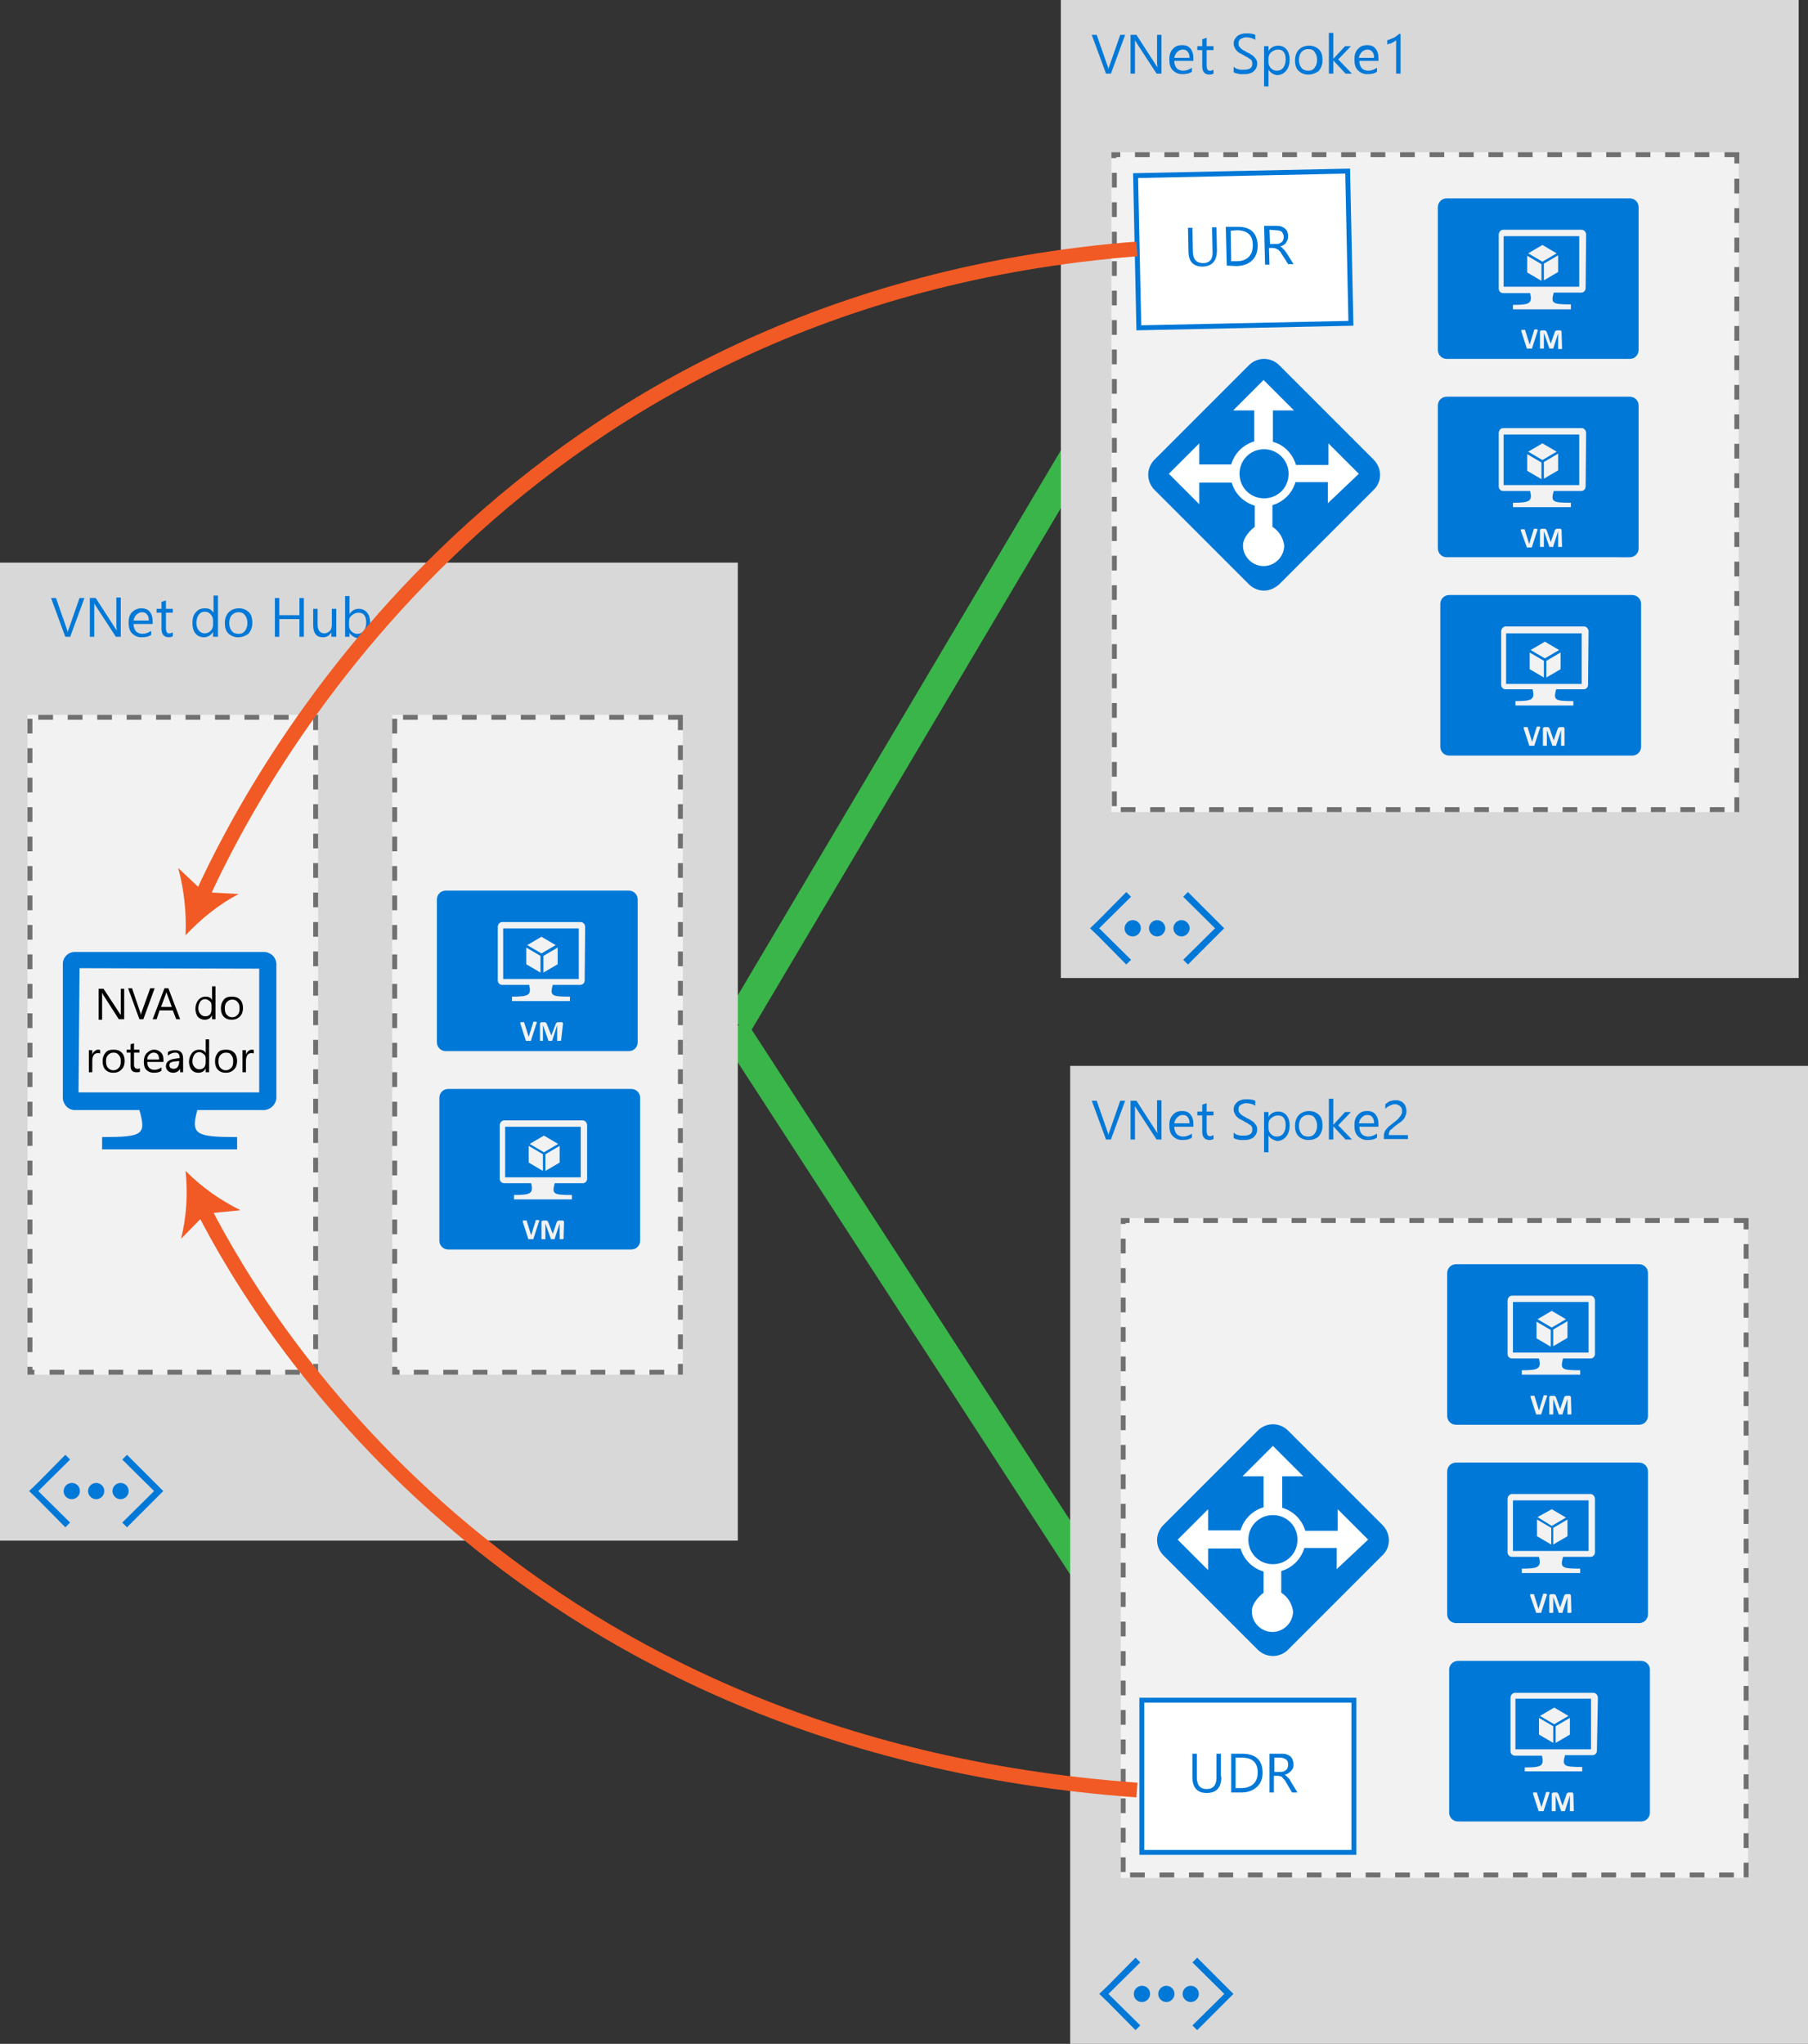 <?xml version="1.0" encoding="utf-8"?>
<!-- Generator: Adobe Illustrator 22.1.0, SVG Export Plug-In . SVG Version: 6.00 Build 0)  -->
<svg version="1.1" id="Layer_1" xmlns="http://www.w3.org/2000/svg" xmlns:xlink="http://www.w3.org/1999/xlink" x="0px" y="0px"
	 viewBox="0 0 368.3 416.3" style="enable-background:new 0 0 368.3 416.3;" xml:space="preserve">
<rect x="0" y="0" width="368.3" height="416.3" fill="#333333" stroke="none"/>
<style type="text/css">
	.st0{fill:#0078D7;}
	.st1{fill:none;stroke:#39B54A;stroke-width:6;stroke-miterlimit:10;}
	.st2{fill:#D8D8D8;}
	.st3{fill:#F2F2F2;}
	.st4{fill:#707070;}
	.st5{fill:#FFFFFF;}
	.st6{enable-background:new    ;}
	.st7{fill:#FFFFFF;stroke:#0078D7;stroke-miterlimit:10;}
	.st8{fill:none;stroke:#F15A24;stroke-width:3;stroke-miterlimit:10;}
	.st9{fill:#F15A24;}
	.st10{fill:none;}
</style>
<symbol  id="Virtual_network" viewBox="-19.8 -10.7 39.6 21.4">
	<polygon class="st0" points="19.8,0 17.4,-2.4 9.1,-10.7 7.7,-9.3 17.1,0 7.7,9.3 9.1,10.7 17.4,2.4 	"/>
	<polygon class="st0" points="-19.8,0 -17.3,-2.4 -9.1,-10.7 -7.7,-9.3 -17.1,0 -7.7,9.3 -9.1,10.7 -17.3,2.4 	"/>
	<path class="st0" d="M-4.8,0c0,1.3-1.1,2.4-2.4,2.4s-2.4-1-2.4-2.3c0,0,0,0,0-0.1c0-1.3,1.1-2.4,2.4-2.4C-5.9-2.4-4.8-1.4-4.8,0
		L-4.8,0z"/>
	<path class="st0" d="M0-2.4c1.3,0,2.4,1.1,2.4,2.4S1.3,2.4,0,2.4S-2.4,1.3-2.4,0S-1.3-2.4,0-2.4z"/>
	<path class="st0" d="M7.2-2.4c1.3,0,2.4,1.1,2.4,2.4S8.5,2.4,7.2,2.4l0,0C5.9,2.4,4.8,1.3,4.8,0S5.9-2.4,7.2-2.4z"/>
</symbol>
<line class="st1" x1="150.3" y1="208.6" x2="219.9" y2="91.2"/>
<line class="st1" x1="220.8" y1="319.5" x2="149.4" y2="209.5"/>
<rect y="114.6" class="st2" width="150.3" height="199.2"/>
<rect x="5.6" y="145.6" class="st3" width="59.2" height="134.4"/>
<path class="st4" d="M64.8,145.6h-3v1h2v2.1h1V145.6z M58.8,145.6h-3v1h3V145.6z M52.8,145.6h-3v1h3V145.6z M46.8,145.6h-3v1h3
	V145.6z M40.8,145.6h-3v1h3V145.6z M34.8,145.6h-3v1h3V145.6z M28.8,145.6h-3v1h3V145.6z M22.8,145.6h-3v1h3V145.6z M16.8,145.6h-3
	v1h3V145.6z M10.8,145.6h-3v1h3V145.6z M6.6,146.4h-1v3h1V146.4z M6.6,152.4h-1v3h1V152.4z M6.6,158.4h-1v3h1V158.4z M6.6,164.4h-1
	v3h1V164.4z M6.6,170.4h-1v3h1V170.4z M6.6,176.4h-1v3h1V176.4z M6.6,182.4h-1v3h1V182.4z M6.6,188.4h-1v3h1V188.4z M6.6,194.4h-1v3
	h1V194.4z M6.6,200.4h-1v3h1V200.4z M6.6,206.4h-1v3h1V206.4z M6.6,212.4h-1v3h1V212.4z M6.6,218.4h-1v3h1V218.4z M6.6,224.4h-1v3h1
	V224.4z M6.6,230.4h-1v3h1V230.4z M6.6,236.4h-1v3h1V236.4z M6.6,242.4h-1v3h1V242.4z M6.6,248.4h-1v3h1V248.4z M6.6,254.4h-1v3h1
	V254.4z M6.6,260.4h-1v3h1V260.4z M6.6,266.4h-1v3h1V266.4z M6.6,272.4h-1v3h1V272.4z M6.6,278.4h-1v1.6H7v-1H6.6V278.4L6.6,278.4z
	 M13.1,279h-3v1h3V279z M19.1,279h-3v1h3V279z M25.1,279h-3v1h3V279z M31.1,279h-3v1h3V279z M37.1,279h-3v1h3V279z M43.1,279h-3v1h3
	V279z M49.1,279h-3v1h3V279z M55.1,279h-3v1h3V279z M61.1,279h-3v1h3V279z M64.8,277.8h-1v2.2h1V277.8L64.8,277.8z M64.8,271.8h-1v3
	h1V271.8z M64.8,265.8h-1v3h1V265.8z M64.8,259.8h-1v3h1V259.8z M64.8,253.8h-1v3h1V253.8z M64.8,247.8h-1v3h1V247.8z M64.8,241.8
	h-1v3h1V241.8z M64.8,235.8h-1v3h1V235.8z M64.8,229.8h-1v3h1V229.8z M64.8,223.8h-1v3h1V223.8z M64.8,217.8h-1v3h1V217.8z
	 M64.8,211.8h-1v3h1V211.8z M64.8,205.8h-1v3h1V205.8z M64.8,199.8h-1v3h1V199.8z M64.8,193.8h-1v3h1V193.8z M64.8,187.8h-1v3h1
	V187.8z M64.8,181.8h-1v3h1V181.8z M64.8,175.8h-1v3h1V175.8z M64.8,169.8h-1v3h1V169.8z M64.8,163.8h-1v3h1V163.8z M64.8,157.8h-1
	v3h1V157.8z M64.8,151.8h-1v3h1V151.8z"/>
<rect x="79.9" y="145.6" class="st3" width="59.2" height="134.4"/>
<path class="st4" d="M139.1,145.6h-3v1h2v2.1h1V145.6z M133.1,145.6h-3v1h3V145.6z M127.1,145.6h-3v1h3V145.6z M121.1,145.6h-3v1h3
	V145.6z M115.1,145.6h-3v1h3V145.6z M109.1,145.6h-3v1h3V145.6z M103.1,145.6h-3v1h3V145.6z M97.1,145.6h-3v1h3V145.6z M91.1,145.6
	h-3v1h3V145.6z M85.1,145.6h-3v1h3V145.6z M80.9,146.4h-1v3h1V146.4z M80.9,152.4h-1v3h1V152.4z M80.9,158.4h-1v3h1V158.4z
	 M80.9,164.4h-1v3h1V164.4z M80.9,170.4h-1v3h1V170.4z M80.9,176.4h-1v3h1V176.4z M80.9,182.4h-1v3h1V182.4z M80.9,188.4h-1v3h1
	V188.4z M80.9,194.4h-1v3h1V194.4z M80.9,200.4h-1v3h1V200.4z M80.9,206.4h-1v3h1V206.4z M80.9,212.4h-1v3h1V212.4z M80.9,218.4h-1
	v3h1V218.4z M80.9,224.4h-1v3h1V224.4z M80.9,230.4h-1v3h1V230.4z M80.9,236.4h-1v3h1V236.4z M80.9,242.4h-1v3h1V242.4z M80.9,248.4
	h-1v3h1V248.4z M80.9,254.4h-1v3h1V254.4z M80.9,260.4h-1v3h1V260.4z M80.9,266.4h-1v3h1V266.4z M80.9,272.4h-1v3h1V272.4z
	 M80.9,278.4h-1v1.6h1.5v-1H81L80.9,278.4L80.9,278.4z M87.3,279h-3v1h3V279z M93.3,279h-3v1h3V279z M99.3,279h-3v1h3V279z
	 M105.3,279h-3v1h3V279z M111.3,279h-3v1h3V279z M117.3,279h-3v1h3V279z M123.3,279h-3v1h3V279z M129.3,279h-3v1h3V279z M135.3,279
	h-3v1h3V279z M139.1,277.8h-1v2.2h1V277.8z M139.1,271.8h-1v3h1V271.8z M139.1,265.8h-1v3h1V265.8z M139.1,259.8h-1v3h1V259.8z
	 M139.1,253.8h-1v3h1V253.8z M139.1,247.8h-1v3h1V247.8z M139.1,241.8h-1v3h1V241.8z M139.1,235.8h-1v3h1V235.8z M139.1,229.8h-1v3
	h1V229.8z M139.1,223.8h-1v3h1V223.8z M139.1,217.8h-1v3h1V217.8z M139.1,211.8h-1v3h1V211.8z M139.1,205.8h-1v3h1V205.8z
	 M139.1,199.8h-1v3h1V199.8z M139.1,193.8h-1v3h1V193.8z M139.1,187.8h-1v3h1V187.8z M139.1,181.8h-1v3h1V181.8z M139.1,175.8h-1v3
	h1V175.8z M139.1,169.8h-1v3h1V169.8z M139.1,163.8h-1v3h1V163.8z M139.1,157.8h-1v3h1V157.8z M139.1,151.8h-1v3h1V151.8z"/>
<rect x="216.1" class="st2" width="150.3" height="199.2"/>
<rect x="226.4" y="31" class="st3" width="127.8" height="134.4"/>
<path class="st4" d="M348.2,31h-3v1h3V31z M342.2,31h-3v1h3V31z M336.2,31h-3v1h3V31z M330.2,31h-3v1h3V31z M324.2,31h-3v1h3V31z
	 M318.2,31h-3v1h3V31z M312.2,31h-3v1h3V31z M306.2,31h-3v1h3V31z M300.2,31h-3v1h3V31z M294.2,31h-3v1h3V31z M288.2,31h-3v1h3V31z
	 M282.2,31h-3v1h3V31z M276.2,31h-3v1h3V31z M270.2,31h-3v1h3V31z M264.2,31h-3v1h3V31z M258.2,31h-3v1h3V31z M252.2,31h-3v1h3V31z
	 M246.2,31h-3v1h3V31z M240.2,31h-3v1h3V31z M234.2,31h-3v1h3V31z M228.2,31h-1.8v1l0,0v0.2h1V32h0.8V31z M227.5,35.2h-1v3h1V35.2z
	 M227.5,41.2h-1v3h1V41.2z M227.5,47.2h-1v3h1V47.2z M227.5,53.2h-1v3h1V53.2z M227.5,59.2h-1v3h1V59.2z M227.5,65.2h-1v3h1V65.2z
	 M227.5,71.2h-1v3h1V71.2z M227.5,77.2h-1v3h1V77.2z M227.5,83.2h-1v3h1V83.2z M227.5,89.2h-1v3h1V89.2z M227.5,95.2h-1v3h1V95.2z
	 M227.5,101.2h-1v3h1V101.2z M227.5,107.2h-1v3h1V107.2z M227.5,113.2h-1v3h1V113.2z M227.5,119.2h-1v3h1V119.2z M227.5,125.2h-1v3
	h1V125.2z M227.5,131.2h-1v3h1V131.2z M227.5,137.2h-1v3h1V137.2z M227.5,143.2h-1v3h1V143.2z M227.5,149.2h-1v3h1V149.2z
	 M227.5,155.2h-1v3h1V155.2z M227.5,161.2h-1v3h1V161.2z M231.3,164.4h-3v1h3V164.4z M237.3,164.4h-3v1h3V164.4z M243.3,164.4h-3v1
	h3V164.4z M249.3,164.4h-3v1h3V164.4z M255.3,164.4h-3v1h3V164.4z M261.3,164.4h-3v1h3V164.4z M267.3,164.4h-3v1h3V164.4z
	 M273.3,164.4h-3v1h3V164.4z M279.3,164.4h-3v1h3V164.4z M285.3,164.4h-3v1h3V164.4z M291.3,164.4h-3v1h3V164.4z M297.3,164.4h-3v1
	h3V164.4z M303.3,164.4h-3v1h3V164.4z M309.3,164.4h-3v1h3V164.4z M315.3,164.4h-3v1h3V164.4z M321.3,164.4h-3v1h3V164.4z
	 M327.3,164.4h-3v1h3V164.4z M333.3,164.4h-3v1h3V164.4z M339.3,164.4h-3v1h3V164.4z M345.3,164.4h-3v1h3V164.4z M351.3,164.4h-3v1
	h3V164.4z M354.3,162.4h-1v3h1V162.4z M354.3,156.4h-1v3h1V156.4z M354.3,150.4h-1v3h1V150.4z M354.3,144.4h-1v3h1V144.4z
	 M354.3,138.4h-1v3h1V138.4z M354.3,132.4h-1v3h1V132.4z M354.3,126.4h-1v3h1V126.4z M354.3,120.4h-1v3h1V120.4z M354.3,114.4h-1v3
	h1V114.4z M354.3,108.4h-1v3h1V108.4z M354.3,102.4h-1v3h1V102.4z M354.3,96.4h-1v3h1V96.4z M354.3,90.4h-1v3h1V90.4z M354.3,84.4
	h-1v3h1V84.4z M354.3,78.4h-1v3h1V78.4z M354.3,72.4h-1v3h1V72.4z M354.3,66.4h-1v3h1V66.4z M354.3,60.4h-1v3h1V60.4z M354.3,54.4
	h-1v3h1V54.4z M354.3,48.4h-1v3h1V48.4z M354.3,42.4h-1v3h1V42.4z M354.3,36.4h-1v3h1V36.4z M354.3,31h-3v1h2v1.3h1V31L354.3,31z"/>
<g id="paths">
	<g id="Virtual_machine">
		<path class="st0" d="M306.3,98.8h15.4V88.5h-15.4V98.8z M317.4,95.8l-2.9,1.7v-3.4l2.9-1.7V95.8z M314.2,90.3l2.9,1.7l-2.9,1.7
			l-2.9-1.7L314.2,90.3z M311.1,92.5l2.9,1.7v3.4l-2.9-1.7V92.5z"/>
		<path class="st0" d="M332,80.8h-37.3c-1,0-1.8,0.8-1.8,1.8l0,0v29.1c0,1,0.8,1.8,1.8,1.8l0,0H332c1,0,1.8-0.8,1.8-1.8l0,0V82.6
			C333.8,81.6,333,80.8,332,80.8L332,80.8z M313.2,107.9l-1.1,3.4v0.1l-0.1,0.1h-1v-0.1l-1.2-3.3v-0.3h0.8v0.1l0.9,2.9l0,0l0.9-2.9
			v-0.1l0.1-0.1h0.6v0.1C313.3,107.8,313.3,107.9,313.2,107.9z M318.2,111.3L318.2,111.3c0,0.1-0.1,0.1-0.2,0.1h-0.6v-3.2l0,0
			l-1,3.1v0.1h-0.8v-0.1l-1.1-3.1l0,0v3.2h-0.8V108c0-0.1,0-0.2,0.1-0.2s0.1-0.1,0.2-0.1h0.7c0.1,0,0.1,0,0.2,0.1l0.1,0.1
			c0,0.1,0.1,0.1,0.1,0.2l0.8,2.3l0,0l0.8-2.3c0-0.1,0-0.1,0.1-0.2c0,0,0-0.1,0.1-0.1l0,0c0.1,0,0.1-0.1,0.2-0.1h0.8
			c0,0,0.1,0,0.1,0.1l0,0c0,0,0,0.1,0.1,0.1l0,0L318.2,111.3L318.2,111.3z M323,99.1c0,0.5-0.4,0.9-0.9,0.9l0,0h-5.6
			c-0.6,2.2-0.3,2.4,3.5,2.4v0.9h-11.8v-0.9c3.4,0,4-0.3,3.5-2.4h-5.5c-0.5,0-0.9-0.4-0.9-0.9l0,0V88.2c0-0.5,0.4-1,0.9-1h16
			c0.5,0,0.9,0.5,0.9,1L323,99.1z"/>
	</g>
</g>
<g id="paths-3">
	<g id="Virtual_machine-2">
		<path class="st0" d="M306.8,139.3h15.4V129h-15.4V139.3z M317.9,136.3L315,138v-3.4l2.9-1.7V136.3z M314.7,130.7l2.9,1.7l-2.9,1.7
			l-2.9-1.7L314.7,130.7z M311.6,132.9l2.9,1.7v3.4l-2.9-1.7V132.9z"/>
		<path class="st0" d="M332.5,121.2h-37.3c-1,0-1.8,0.8-1.8,1.8l0,0v29.1c0,1,0.8,1.8,1.8,1.8l0,0h37.3c1,0,1.8-0.8,1.8-1.8l0,0V123
			C334.3,122,333.5,121.2,332.5,121.2L332.5,121.2z M313.7,148.3l-1.1,3.4v0.1l-0.1,0.1h-1v-0.1l-1.1-3.4v-0.3h0.8v0.1l0.9,2.9l0,0
			l0.9-2.9v-0.1l0.1-0.1h0.6v0.1C313.8,148.2,313.8,148.3,313.7,148.3L313.7,148.3z M318.7,151.8L318.7,151.8c0,0.1-0.1,0.1-0.2,0.1
			H318v-3.2l0,0l-1,3.1v0.1h-0.8v-0.1l-1.1-3.1l0,0v3.2h-0.8v-3.5c0-0.1,0-0.2,0.1-0.2s0.1-0.1,0.2-0.1h0.7c0.1,0,0.1,0,0.2,0.1
			l0.1,0.1c0,0.1,0.1,0.1,0.1,0.2l0.8,2.3l0,0l0.8-2.3c0-0.1,0-0.1,0.1-0.2c0,0,0-0.1,0.1-0.1l0,0c0.1,0,0.1-0.1,0.2-0.1h0.8
			c0,0,0.1,0,0.1,0.1l0,0c0,0,0,0.1,0.1,0.1l0,0L318.7,151.8L318.7,151.8z M323.5,139.5c0,0.5-0.4,0.9-0.9,0.9l0,0H317
			c-0.6,2.2-0.3,2.4,3.5,2.4v0.9h-11.8v-0.9c3.4,0,4-0.3,3.5-2.4h-5.5c-0.5,0-0.9-0.4-0.9-0.9l0,0v-10.9c0-0.5,0.4-1,0.9-1h16
			c0.5,0,0.9,0.5,0.9,1L323.5,139.5z"/>
	</g>
</g>
<g id="paths-4">
	<g id="Virtual_machine-3">
		<path class="st0" d="M306.3,58.4h15.4V48.1h-15.4V58.4z M317.4,55.4l-2.9,1.7v-3.4l2.9-1.7V55.4z M314.2,49.9l2.9,1.7l-2.9,1.7
			l-2.9-1.7L314.2,49.9z M311.1,52.1l2.9,1.7v3.4l-2.9-1.7V52.1z"/>
		<path class="st0" d="M332,40.4h-37.3c-1,0-1.8,0.8-1.8,1.8l0,0v29.1c0,1,0.8,1.8,1.8,1.8l0,0H332c1,0,1.8-0.8,1.8-1.8l0,0V42.2
			C333.8,41.2,333,40.4,332,40.4L332,40.4z M313.2,67.5l-1.1,3.4V71H312h-1v-0.1l-1.1-3.4v-0.3h0.8v0.1l0.9,2.9l0,0l0.9-2.9v-0.1
			l0.1-0.1h0.6v0.1C313.3,67.4,313.3,67.5,313.2,67.5z M318.2,71L318.2,71c0,0.1-0.1,0.1-0.2,0.1h-0.6v-3.2l0,0l-1,3.1l0,0h-0.8
			v-0.1l-1.1-3.1l0,0V71h-0.8v-3.4c0-0.1,0-0.2,0.1-0.2s0.1-0.1,0.2-0.1h0.7c0.1,0,0.1,0,0.2,0.1l0.1,0.1c0,0.1,0.1,0.1,0.1,0.2
			l0.8,2.3l0,0l0.8-2.3c0-0.1,0-0.1,0.1-0.2c0,0,0-0.1,0.1-0.1l0,0c0.1,0,0.1-0.1,0.2-0.1h0.8c0,0,0.1,0,0.1,0.1l0,0
			c0,0,0,0.1,0.1,0.1l0,0L318.2,71L318.2,71z M323,58.7c0,0.5-0.4,0.9-0.9,0.9l0,0h-5.6c-0.6,2.2-0.3,2.4,3.5,2.4v1h-11.8v-0.9
			c3.4,0,4-0.3,3.5-2.4h-5.5c-0.5,0-0.9-0.4-0.9-0.9l0,0v-11c0-0.5,0.4-1,0.9-1h16c0.5,0,0.9,0.5,0.9,1L323,58.7z"/>
	</g>
</g>
<path class="st0" d="M257.5,120.3c-1.2,0-2.3-0.5-3.1-1.3l-19.2-19.2c-0.8-0.8-1.3-1.9-1.3-3.1s0.5-2.3,1.3-3.1l19.2-19.2
	c0.8-0.8,1.9-1.3,3.1-1.3s2.3,0.5,3.1,1.3l19.2,19.2c1.7,1.7,1.8,4.4,0.1,6.1l-0.1,0.1L260.6,119
	C259.7,119.8,258.6,120.3,257.5,120.3"/>
<path class="st5" d="M276.8,96.5l-6.2-6.2v4.4H264c-0.7-2.3-2.4-4.1-4.7-4.7v-6.4h4.3l-6.2-6.2l-6.2,6.2h4.3v6.3
	c-2.3,0.7-4,2.4-4.7,4.7h-6.5v-4.3l-6.2,6.2l6.2,6.2v-4.4h6.6c0.7,2.3,2.4,4,4.7,4.7v4.3c-0.9,0.7-2.4,2.2-2.4,3.8
	c0,2.3,1.9,4.2,4.2,4.2c2.3,0,4.2-1.9,4.2-4.2c-0.2-1.5-1-2.9-2.4-3.8v-4.4c2.3-0.7,4-2.4,4.7-4.7h6.6v4.3L276.8,96.5z"/>
<path class="st0" d="M257.5,91.5c-2.8,0-5,2.2-5,5s2.2,5,5,5c2.8,0,5-2.2,5-5S260.2,91.5,257.5,91.5z"/>
<g id="paths-5">
	
		<use xlink:href="#Virtual_network"  width="39.6" height="21.4" x="-19.8" y="-10.7" transform="matrix(0.69 0 0 0.69 235.712 189.073)" style="overflow:visible;"/>
</g>
<g class="st6">
	<path class="st0" d="M229.2,7.1l-2.9,7.9h-1l-2.9-7.9h1l2.2,6.3c0.1,0.2,0.1,0.4,0.2,0.7h0c0-0.2,0.1-0.5,0.2-0.7l2.2-6.3H229.2z"
		/>
	<path class="st0" d="M236.7,15h-1.1l-4.1-6.3c-0.1-0.2-0.2-0.3-0.3-0.5h0c0,0.2,0,0.5,0,1.1V15h-0.9V7.1h1.2l4,6.2
		c0.2,0.3,0.3,0.4,0.3,0.5h0c0-0.2-0.1-0.6-0.1-1.2V7.1h0.9V15z"/>
	<path class="st0" d="M243.2,12.4h-4c0,0.6,0.2,1.1,0.5,1.5c0.3,0.3,0.8,0.5,1.3,0.5c0.6,0,1.2-0.2,1.8-0.6v0.8
		c-0.5,0.4-1.2,0.5-2,0.5c-0.8,0-1.4-0.3-1.9-0.8c-0.5-0.5-0.7-1.2-0.7-2.2c0-0.9,0.2-1.6,0.7-2.1c0.5-0.6,1.1-0.8,1.9-0.8
		s1.3,0.2,1.7,0.7c0.4,0.5,0.6,1.1,0.6,2V12.4z M242.3,11.7c0-0.5-0.1-0.9-0.4-1.2c-0.2-0.3-0.6-0.4-1-0.4c-0.4,0-0.8,0.2-1.1,0.5
		c-0.3,0.3-0.5,0.7-0.6,1.2H242.3z"/>
	<path class="st0" d="M247.2,15c-0.2,0.1-0.5,0.2-0.8,0.2c-1,0-1.5-0.6-1.5-1.7v-3.3h-1V9.4h1V8l0.9-0.3v1.7h1.4v0.8h-1.4v3.2
		c0,0.4,0.1,0.6,0.2,0.8c0.1,0.2,0.3,0.2,0.6,0.2c0.2,0,0.4-0.1,0.6-0.2V15z"/>
	<path class="st0" d="M251.3,14.7v-1.1c0.1,0.1,0.3,0.2,0.4,0.3c0.2,0.1,0.4,0.2,0.6,0.2c0.2,0.1,0.4,0.1,0.6,0.1s0.4,0,0.5,0
		c0.6,0,1-0.1,1.3-0.3c0.3-0.2,0.4-0.5,0.4-0.9c0-0.2,0-0.4-0.1-0.6c-0.1-0.2-0.2-0.3-0.4-0.4c-0.2-0.1-0.4-0.3-0.6-0.4
		c-0.2-0.1-0.5-0.2-0.7-0.4c-0.3-0.1-0.5-0.3-0.8-0.4c-0.2-0.1-0.4-0.3-0.6-0.5c-0.2-0.2-0.3-0.4-0.4-0.6c-0.1-0.2-0.2-0.5-0.2-0.8
		c0-0.4,0.1-0.7,0.2-0.9c0.2-0.3,0.4-0.5,0.6-0.7c0.3-0.2,0.5-0.3,0.9-0.4c0.3-0.1,0.7-0.1,1-0.1c0.8,0,1.3,0.1,1.7,0.3v1
		c-0.5-0.3-1.1-0.5-1.8-0.5c-0.2,0-0.4,0-0.6,0.1s-0.4,0.1-0.5,0.2c-0.2,0.1-0.3,0.2-0.4,0.4c-0.1,0.2-0.1,0.3-0.1,0.6
		c0,0.2,0,0.4,0.1,0.5c0.1,0.1,0.2,0.3,0.3,0.4s0.3,0.2,0.5,0.4c0.2,0.1,0.5,0.2,0.7,0.4c0.3,0.1,0.6,0.3,0.8,0.4
		c0.3,0.2,0.5,0.3,0.7,0.5c0.2,0.2,0.3,0.4,0.5,0.6c0.1,0.2,0.2,0.5,0.2,0.8c0,0.4-0.1,0.7-0.2,1c-0.2,0.3-0.4,0.5-0.6,0.7
		s-0.6,0.3-0.9,0.4s-0.7,0.1-1.1,0.1c-0.1,0-0.3,0-0.5,0c-0.2,0-0.4,0-0.6-0.1c-0.2,0-0.4-0.1-0.5-0.1
		C251.5,14.8,251.4,14.8,251.3,14.7z"/>
	<path class="st0" d="M258.4,14.2L258.4,14.2l0,3.4h-0.9V9.4h0.9v1h0c0.4-0.7,1.1-1.1,2-1.1c0.7,0,1.3,0.3,1.7,0.8
		c0.4,0.5,0.6,1.2,0.6,2c0,0.9-0.2,1.7-0.7,2.3s-1.1,0.9-1.9,0.9C259.4,15.2,258.8,14.8,258.4,14.2z M258.4,11.9v0.8
		c0,0.5,0.2,0.9,0.5,1.2s0.7,0.5,1.2,0.5c0.5,0,1-0.2,1.3-0.6s0.5-1,0.5-1.7c0-0.6-0.1-1.1-0.4-1.5c-0.3-0.4-0.7-0.5-1.2-0.5
		c-0.5,0-0.9,0.2-1.3,0.5S258.4,11.4,258.4,11.9z"/>
	<path class="st0" d="M266.5,15.2c-0.8,0-1.5-0.3-2-0.8c-0.5-0.5-0.7-1.2-0.7-2.1c0-0.9,0.3-1.7,0.8-2.2c0.5-0.5,1.2-0.8,2.1-0.8
		c0.8,0,1.5,0.3,2,0.8c0.5,0.5,0.7,1.2,0.7,2.2c0,0.9-0.3,1.6-0.8,2.2C268,14.9,267.3,15.2,266.5,15.2z M266.5,10
		c-0.6,0-1,0.2-1.4,0.6c-0.3,0.4-0.5,0.9-0.5,1.6c0,0.7,0.2,1.2,0.5,1.6c0.3,0.4,0.8,0.6,1.4,0.6c0.6,0,1-0.2,1.3-0.6
		c0.3-0.4,0.5-0.9,0.5-1.6c0-0.7-0.2-1.2-0.5-1.6C267.6,10.2,267.1,10,266.5,10z"/>
	<path class="st0" d="M275.4,15h-1.3l-2.5-2.7h0V15h-0.9V6.7h0.9V12h0l2.4-2.6h1.2l-2.6,2.7L275.4,15z"/>
	<path class="st0" d="M280.9,12.4h-4c0,0.6,0.2,1.1,0.5,1.5c0.3,0.3,0.8,0.5,1.3,0.5c0.6,0,1.2-0.2,1.8-0.6v0.8
		c-0.5,0.4-1.2,0.5-2,0.5c-0.8,0-1.4-0.3-1.9-0.8c-0.5-0.5-0.7-1.2-0.7-2.2c0-0.9,0.2-1.6,0.7-2.1c0.5-0.6,1.1-0.8,1.9-0.8
		s1.3,0.2,1.7,0.7c0.4,0.5,0.6,1.1,0.6,2V12.4z M279.9,11.7c0-0.5-0.1-0.9-0.4-1.2c-0.2-0.3-0.6-0.4-1-0.4c-0.4,0-0.8,0.2-1.1,0.5
		c-0.3,0.3-0.5,0.7-0.6,1.2H279.9z"/>
	<path class="st0" d="M285.3,15h-0.9V8.2c-0.1,0.1-0.2,0.1-0.3,0.2c-0.1,0.1-0.3,0.2-0.5,0.3s-0.3,0.2-0.5,0.2s-0.4,0.1-0.5,0.2V8.2
		c0.2-0.1,0.4-0.1,0.6-0.2c0.2-0.1,0.4-0.2,0.7-0.3c0.2-0.1,0.4-0.2,0.6-0.4c0.2-0.1,0.4-0.3,0.5-0.4h0.3V15z"/>
</g>
<rect x="218" y="217.1" class="st2" width="150.3" height="199.2"/>
<rect x="228.3" y="248.1" class="st3" width="127.8" height="134.4"/>
<path class="st4" d="M350.1,248.1h-3v1h3V248.1z M344.1,248.1h-3v1h3V248.1z M338.1,248.1h-3v1h3V248.1z M332.1,248.1h-3v1h3V248.1z
	 M326.1,248.1h-3v1h3V248.1z M320.1,248.1h-3v1h3V248.1z M314.1,248.1h-3v1h3V248.1z M308.1,248.1h-3v1h3V248.1z M302.1,248.1h-3v1
	h3V248.1z M296.1,248.1h-3v1h3V248.1z M290.1,248.1h-3v1h3V248.1z M284.1,248.1h-3v1h3V248.1z M278.1,248.1h-3v1h3V248.1z
	 M272.1,248.1h-3v1h3V248.1z M266.1,248.1h-3v1h3V248.1z M260.1,248.1h-3v1h3V248.1z M254.1,248.1h-3v1h3V248.1z M248.1,248.1h-3v1
	h3V248.1z M242.1,248.1h-3v1h3V248.1z M236.1,248.1h-3v1h3V248.1z M230.1,248.1h-1.8v1l0,0v0.2h1v-0.2h0.8V248.1L230.1,248.1z
	 M229.3,252.3h-1v3h1V252.3z M229.3,258.3h-1v3h1V258.3z M229.3,264.3h-1v3h1V264.3z M229.3,270.3h-1v3h1V270.3z M229.3,276.3h-1v3
	h1V276.3z M229.3,282.3h-1v3h1V282.3z M229.3,288.3h-1v3h1V288.3z M229.3,294.3h-1v3h1V294.3z M229.3,300.3h-1v3h1V300.3z
	 M229.3,306.3h-1v3h1V306.3z M229.3,312.3h-1v3h1V312.3z M229.3,318.3h-1v3h1V318.3z M229.3,324.3h-1v3h1V324.3z M229.3,330.3h-1v3
	h1V330.3z M229.3,336.3h-1v3h1V336.3z M229.3,342.3h-1v3h1V342.3z M229.3,348.3h-1v3h1V348.3z M229.3,354.3h-1v3h1V354.3z
	 M229.3,360.3h-1v3h1V360.3z M229.3,366.3h-1v3h1V366.3z M229.3,372.3h-1v3h1V372.3z M229.3,378.3h-1v3h1V378.3z M233.2,381.4h-3v1
	h3V381.4z M239.2,381.4h-3v1h3V381.4z M245.2,381.4h-3v1h3V381.4z M251.2,381.4h-3v1h3V381.4z M257.2,381.4h-3v1h3V381.4z
	 M263.2,381.4h-3v1h3V381.4z M269.2,381.4h-3v1h3V381.4z M275.2,381.4h-3v1h3V381.4z M281.2,381.4h-3v1h3V381.4z M287.2,381.4h-3v1
	h3V381.4z M293.2,381.4h-3v1h3V381.4z M299.2,381.4h-3v1h3V381.4z M305.2,381.4h-3v1h3V381.4z M311.2,381.4h-3v1h3V381.4z
	 M317.2,381.4h-3v1h3V381.4z M323.2,381.4h-3v1h3V381.4z M329.2,381.4h-3v1h3V381.4z M335.2,381.4h-3v1h3V381.4z M341.2,381.4h-3v1
	h3V381.4z M347.2,381.4h-3v1h3V381.4z M353.2,381.4h-3v1h3V381.4z M356.2,379.4h-1v3h1V379.4z M356.2,373.4h-1v3h1V373.4z
	 M356.2,367.4h-1v3h1V367.4z M356.2,361.4h-1v3h1V361.4z M356.2,355.4h-1v3h1V355.4z M356.2,349.4h-1v3h1V349.4z M356.2,343.4h-1v3
	h1V343.4z M356.2,337.4h-1v3h1V337.4z M356.2,331.4h-1v3h1V331.4z M356.2,325.4h-1v3h1V325.4z M356.2,319.4h-1v3h1V319.4z
	 M356.2,313.4h-1v3h1V313.4z M356.2,307.4h-1v3h1V307.4z M356.2,301.4h-1v3h1V301.4z M356.2,295.4h-1v3h1V295.4z M356.2,289.4h-1v3
	h1V289.4z M356.2,283.4h-1v3h1V283.4z M356.2,277.4h-1v3h1V277.4z M356.2,271.4h-1v3h1V271.4z M356.2,265.4h-1v3h1V265.4z
	 M356.2,259.4h-1v3h1V259.4z M356.2,253.4h-1v3h1V253.4z M356.2,248.1h-3v1h2v1.3h1V248.1z"/>
<g id="paths-6">
	<g id="Virtual_machine-5">
		<path class="st0" d="M308.2,315.9h15.4v-10.3h-15.4V315.9z M319.3,312.9l-2.9,1.7v-3.4l2.9-1.7V312.9z M316.1,307.4l2.9,1.7
			l-2.9,1.7l-2.9-1.8L316.1,307.4z M313.1,309.5l2.9,1.7v3.4l-2.9-1.7V309.5z"/>
		<path class="st0" d="M333.9,297.9h-37.3c-1,0-1.8,0.8-1.8,1.8l0,0v29.1c0,1,0.8,1.8,1.8,1.8l0,0h37.3c1,0,1.8-0.8,1.8-1.8l0,0
			v-29.1C335.7,298.7,334.9,297.9,333.9,297.9L333.9,297.9z M315.1,324.9l-1.1,3.4v0.1l-0.1,0.1h-1v-0.1l-1.2-3.4v-0.3h0.8v0.1
			l0.9,2.9l0,0l0.9-2.9v-0.1l0.1-0.1h0.6v0.1C315.2,324.8,315.2,324.9,315.1,324.9z M320.1,328.4L320.1,328.4c0,0.1-0.1,0.1-0.2,0.1
			h-0.6v-3.2l0,0l-1,3.1v0.1h-0.8v-0.1l-1.1-3.1l0,0v3.2h-0.8V325c0-0.1,0-0.2,0.1-0.2s0.1-0.1,0.2-0.1h0.7c0.1,0,0.1,0,0.2,0.1
			l0.1,0.1c0,0.1,0.1,0.1,0.1,0.2l0.8,2.3l0,0l0.8-2.3c0-0.1,0-0.1,0.1-0.2c0,0,0-0.1,0.1-0.1l0,0c0.1,0,0.1-0.1,0.2-0.1h0.8
			c0,0,0.1,0,0.1,0.1l0,0c0,0,0,0.1,0.1,0.1l0,0L320.1,328.4L320.1,328.4z M324.9,316.2c0,0.5-0.4,0.9-0.9,0.9l0,0h-5.6
			c-0.6,2.2-0.3,2.4,3.5,2.4v0.9H310v-0.9c3.4,0,4-0.3,3.5-2.4H308c-0.5,0-0.9-0.4-0.9-0.9l0,0v-10.9c0-0.5,0.4-1,0.9-1h16
			c0.5,0,0.9,0.5,0.9,1V316.2z"/>
	</g>
</g>
<g id="paths-7">
	<g id="Virtual_machine-6">
		<path class="st0" d="M308.7,356.3h15.4V346h-15.4V356.3z M319.8,353.3l-2.9,1.7v-3.4l2.9-1.7V353.3z M316.6,347.8l2.9,1.7
			l-2.9,1.7l-2.9-1.7L316.6,347.8z M313.5,349.9l2.9,1.7v3.4l-2.9-1.7V349.9z"/>
		<path class="st0" d="M334.3,338.3H297c-1,0-1.8,0.8-1.8,1.8l0,0v29.1c0,1,0.8,1.8,1.8,1.8l0,0h37.3c1,0,1.8-0.8,1.8-1.8l0,0v-29.1
			C336.1,339.1,335.3,338.3,334.3,338.3C334.4,338.3,334.3,338.3,334.3,338.3z M315.6,365.3l-1.1,3.4v0.1l-0.1,0.1h-1v-0.1l-1.1-3.4
			v-0.3h0.8v0.1l0.9,2.9l0,0l0.9-2.9v-0.1l0.1-0.1h0.6v0.1C315.7,365.2,315.7,365.3,315.6,365.3L315.6,365.3z M320.6,368.8
			L320.6,368.8c0,0.1-0.1,0.1-0.2,0.1h-0.6v-3.2l0,0l-1,3.1v0.1H318v-0.1l-1.1-3.1l0,0v3.2h-0.8v-3.5c0-0.1,0-0.2,0.1-0.2
			s0.1-0.1,0.2-0.1h0.7c0.1,0,0.1,0,0.2,0.1l0.1,0.1c0,0.1,0.1,0.1,0.1,0.2l0.8,2.3l0,0l0.8-2.3c0-0.1,0-0.1,0.1-0.2
			c0,0,0-0.1,0.1-0.1l0,0c0.1,0,0.1-0.1,0.2-0.1h0.8c0,0,0.1,0,0.1,0.1l0,0c0,0,0,0.1,0.1,0.1l0,0L320.6,368.8L320.6,368.8z
			 M325.3,356.6c0,0.5-0.4,0.9-0.9,0.9l0,0h-5.6c-0.6,2.2-0.3,2.4,3.5,2.4v0.9h-11.7V360c3.4,0,4-0.3,3.5-2.4h-5.5
			c-0.5,0-0.9-0.4-0.9-0.9l0,0v-10.9c0-0.5,0.4-1,0.9-1h16c0.5,0,0.9,0.5,0.9,1L325.3,356.6z"/>
	</g>
</g>
<g id="paths-8">
	<g id="Virtual_machine-7">
		<path class="st0" d="M308.2,275.5h15.4v-10.3h-15.4V275.5z M319.3,272.5l-2.9,1.7v-3.4l2.9-1.7V272.5z M316.1,267l2.9,1.7
			l-2.9,1.7l-2.9-1.7L316.1,267z M313,269.2l2.9,1.7v3.4l-2.9-1.7V269.2z"/>
		<path class="st0" d="M333.9,257.5h-37.3c-1,0-1.8,0.8-1.8,1.8l0,0v29.1c0,1,0.8,1.8,1.8,1.8l0,0h37.3c1,0,1.8-0.8,1.8-1.8l0,0
			v-29.1C335.7,258.3,334.9,257.5,333.9,257.5L333.9,257.5z M315.1,284.5l-1.1,3.4v0.1l-0.1,0.1h-1V288l-1.1-3.4v-0.3h0.8v0.1
			l0.9,2.9l0,0l0.9-2.9v-0.1l0.1-0.1h0.6v0.1C315.2,284.4,315.2,284.5,315.1,284.5z M320.1,288L320.1,288c0,0.1-0.1,0.1-0.2,0.1
			h-0.6v-3.2l0,0l-1,3.1v0.1h-0.8V288l-1.1-3.1l0,0v3.2h-0.8v-3.5c0-0.1,0-0.2,0.1-0.2s0.1-0.1,0.2-0.1h0.7c0.1,0,0.1,0,0.2,0.1
			l0.1,0.1c0,0.1,0.1,0.1,0.1,0.2l0.8,2.3l0,0l0.8-2.3c0-0.1,0-0.1,0.1-0.2c0,0,0-0.1,0.1-0.1l0,0c0.1,0,0.1-0.1,0.2-0.1h0.8
			c0,0,0.1,0,0.1,0.1l0,0c0,0,0,0.1,0.1,0.1l0,0L320.1,288L320.1,288z M324.9,275.8c0,0.5-0.4,0.9-0.9,0.9l0,0h-5.6
			c-0.6,2.2-0.3,2.4,3.5,2.4v0.9H310v-0.9c3.4,0,4-0.3,3.5-2.4H308c-0.5,0-0.9-0.4-0.9-0.9l0,0v-10.9c0-0.5,0.4-1,0.9-1h16
			c0.5,0,0.9,0.5,0.9,1V275.8z"/>
	</g>
</g>
<path class="st0" d="M259.3,337.3c-1.2,0-2.3-0.5-3.1-1.3L237,316.8c-0.8-0.8-1.3-1.9-1.3-3.1s0.5-2.3,1.3-3.1l19.2-19.2
	c0.8-0.8,1.9-1.3,3.1-1.3s2.3,0.5,3.1,1.3l19.2,19.2c1.7,1.7,1.8,4.4,0.1,6.1l-0.1,0.1L262.4,336
	C261.6,336.8,260.5,337.3,259.3,337.3"/>
<path class="st5" d="M278.7,313.6l-6.2-6.2v4.4h-6.6c-0.7-2.3-2.4-4-4.7-4.7v-6.4h4.3l-6.2-6.2l-6.2,6.2h4.3v6.3
	c-2.3,0.7-4,2.4-4.7,4.7h-6.6v-4.3l-6.2,6.2l6.2,6.2v-4.4h6.6c0.7,2.3,2.4,4,4.7,4.7v4.3c-0.9,0.7-2.4,2.2-2.4,3.8
	c0,2.3,1.9,4.2,4.2,4.2c2.3,0,4.2-1.9,4.2-4.2c-0.2-1.5-1-2.9-2.4-3.8V320c2.3-0.7,4-2.4,4.7-4.7h6.6v4.3L278.7,313.6z"/>
<path class="st0" d="M259.3,308.6c-2.8,0-5,2.2-5,5s2.2,5,5,5s5-2.2,5-5S262.1,308.6,259.3,308.6z"/>
<g id="paths-9">
	
		<use xlink:href="#Virtual_network"  width="39.6" height="21.4" x="-19.8" y="-10.7" transform="matrix(0.69 0 0 0.69 237.592 406.123)" style="overflow:visible;"/>
</g>
<g class="st6">
	<path class="st0" d="M229.2,224.2l-2.9,7.9h-1l-2.9-7.9h1l2.2,6.3c0.1,0.2,0.1,0.4,0.2,0.7h0c0-0.2,0.1-0.5,0.2-0.7l2.2-6.3H229.2z
		"/>
	<path class="st0" d="M236.7,232.1h-1.1l-4.1-6.3c-0.1-0.2-0.2-0.3-0.3-0.5h0c0,0.2,0,0.5,0,1.1v5.7h-0.9v-7.9h1.2l4,6.2
		c0.2,0.3,0.3,0.4,0.3,0.5h0c0-0.2-0.1-0.6-0.1-1.2v-5.6h0.9V232.1z"/>
	<path class="st0" d="M243.2,229.5h-4c0,0.6,0.2,1.1,0.5,1.5c0.3,0.3,0.8,0.5,1.3,0.5c0.6,0,1.2-0.2,1.8-0.6v0.8
		c-0.5,0.4-1.2,0.5-2,0.5c-0.8,0-1.4-0.3-1.9-0.8c-0.5-0.5-0.7-1.2-0.7-2.2c0-0.9,0.2-1.6,0.7-2.1c0.5-0.6,1.1-0.8,1.9-0.8
		s1.3,0.2,1.7,0.7c0.4,0.5,0.6,1.1,0.6,2V229.5z M242.3,228.7c0-0.5-0.1-0.9-0.4-1.2c-0.2-0.3-0.6-0.4-1-0.4c-0.4,0-0.8,0.2-1.1,0.5
		c-0.3,0.3-0.5,0.7-0.6,1.2H242.3z"/>
	<path class="st0" d="M247.2,232c-0.2,0.1-0.5,0.2-0.8,0.2c-1,0-1.5-0.6-1.5-1.7v-3.3h-1v-0.8h1v-1.4l0.9-0.3v1.7h1.4v0.8h-1.4v3.2
		c0,0.4,0.1,0.6,0.2,0.8c0.1,0.2,0.3,0.2,0.6,0.2c0.2,0,0.4-0.1,0.6-0.2V232z"/>
	<path class="st0" d="M251.3,231.8v-1.1c0.1,0.1,0.3,0.2,0.4,0.3c0.2,0.1,0.4,0.2,0.6,0.2c0.2,0.1,0.4,0.1,0.6,0.1s0.4,0,0.5,0
		c0.6,0,1-0.1,1.3-0.3c0.3-0.2,0.4-0.5,0.4-0.9c0-0.2,0-0.4-0.1-0.6c-0.1-0.2-0.2-0.3-0.4-0.4c-0.2-0.1-0.4-0.3-0.6-0.4
		c-0.2-0.1-0.5-0.2-0.7-0.4c-0.3-0.1-0.5-0.3-0.8-0.4c-0.2-0.1-0.4-0.3-0.6-0.5c-0.2-0.2-0.3-0.4-0.4-0.6c-0.1-0.2-0.2-0.5-0.2-0.8
		c0-0.4,0.1-0.7,0.2-0.9c0.2-0.3,0.4-0.5,0.6-0.7c0.3-0.2,0.5-0.3,0.9-0.4c0.3-0.1,0.7-0.1,1-0.1c0.8,0,1.3,0.1,1.7,0.3v1
		c-0.5-0.3-1.1-0.5-1.8-0.5c-0.2,0-0.4,0-0.6,0.1s-0.4,0.1-0.5,0.2c-0.2,0.1-0.3,0.2-0.4,0.4c-0.1,0.2-0.1,0.3-0.1,0.6
		c0,0.2,0,0.4,0.1,0.5c0.1,0.1,0.2,0.3,0.3,0.4s0.3,0.2,0.5,0.4c0.2,0.1,0.5,0.2,0.7,0.4c0.3,0.1,0.6,0.3,0.8,0.4
		c0.3,0.2,0.5,0.3,0.7,0.5c0.2,0.2,0.3,0.4,0.5,0.6c0.1,0.2,0.2,0.5,0.2,0.8c0,0.4-0.1,0.7-0.2,1c-0.2,0.3-0.4,0.5-0.6,0.7
		s-0.6,0.3-0.9,0.4s-0.7,0.1-1.1,0.1c-0.1,0-0.3,0-0.5,0c-0.2,0-0.4,0-0.6-0.1c-0.2,0-0.4-0.1-0.5-0.1
		C251.5,231.9,251.4,231.8,251.3,231.8z"/>
	<path class="st0" d="M258.4,231.3L258.4,231.3l0,3.4h-0.9v-8.2h0.9v1h0c0.4-0.7,1.1-1.1,2-1.1c0.7,0,1.3,0.3,1.7,0.8
		c0.4,0.5,0.6,1.2,0.6,2c0,0.9-0.2,1.7-0.7,2.3s-1.1,0.9-1.9,0.9C259.4,232.2,258.8,231.9,258.4,231.3z M258.4,229v0.8
		c0,0.5,0.2,0.9,0.5,1.2s0.7,0.5,1.2,0.5c0.5,0,1-0.2,1.3-0.6s0.5-1,0.5-1.7c0-0.6-0.1-1.1-0.4-1.5c-0.3-0.4-0.7-0.5-1.2-0.5
		c-0.5,0-0.9,0.2-1.3,0.5S258.4,228.4,258.4,229z"/>
	<path class="st0" d="M266.5,232.2c-0.8,0-1.5-0.3-2-0.8c-0.5-0.5-0.7-1.2-0.7-2.1c0-0.9,0.3-1.7,0.8-2.2c0.5-0.5,1.2-0.8,2.1-0.8
		c0.8,0,1.5,0.3,2,0.8c0.5,0.5,0.7,1.2,0.7,2.2c0,0.9-0.3,1.6-0.8,2.2C268,232,267.3,232.2,266.5,232.2z M266.5,227.1
		c-0.6,0-1,0.2-1.4,0.6c-0.3,0.4-0.5,0.9-0.5,1.6c0,0.7,0.2,1.2,0.5,1.6c0.3,0.4,0.8,0.6,1.4,0.6c0.6,0,1-0.2,1.3-0.6
		c0.3-0.4,0.5-0.9,0.5-1.6c0-0.7-0.2-1.2-0.5-1.6C267.6,227.3,267.1,227.1,266.5,227.1z"/>
	<path class="st0" d="M275.4,232.1h-1.3l-2.5-2.7h0v2.7h-0.9v-8.3h0.9v5.3h0l2.4-2.6h1.2l-2.6,2.7L275.4,232.1z"/>
	<path class="st0" d="M280.9,229.5h-4c0,0.6,0.2,1.1,0.5,1.5c0.3,0.3,0.8,0.5,1.3,0.5c0.6,0,1.2-0.2,1.8-0.6v0.8
		c-0.5,0.4-1.2,0.5-2,0.5c-0.8,0-1.4-0.3-1.9-0.8c-0.5-0.5-0.7-1.2-0.7-2.2c0-0.9,0.2-1.6,0.7-2.1c0.5-0.6,1.1-0.8,1.9-0.8
		s1.3,0.2,1.7,0.7c0.4,0.5,0.6,1.1,0.6,2V229.5z M279.9,228.7c0-0.5-0.1-0.9-0.4-1.2c-0.2-0.3-0.6-0.4-1-0.4c-0.4,0-0.8,0.2-1.1,0.5
		c-0.3,0.3-0.5,0.7-0.6,1.2H279.9z"/>
	<path class="st0" d="M285.6,226.3c0-0.2,0-0.5-0.1-0.6c-0.1-0.2-0.2-0.3-0.3-0.4c-0.1-0.1-0.3-0.2-0.5-0.3
		c-0.2-0.1-0.4-0.1-0.6-0.1c-0.2,0-0.3,0-0.5,0.1s-0.3,0.1-0.5,0.2c-0.2,0.1-0.3,0.2-0.5,0.3c-0.1,0.1-0.3,0.2-0.4,0.4v-1
		c0.3-0.2,0.5-0.4,0.9-0.6c0.3-0.1,0.7-0.2,1.1-0.2c0.3,0,0.6,0,0.9,0.1s0.5,0.2,0.7,0.4s0.4,0.4,0.5,0.7c0.1,0.3,0.2,0.6,0.2,0.9
		c0,0.3,0,0.6-0.1,0.8c-0.1,0.3-0.2,0.5-0.3,0.7c-0.1,0.2-0.3,0.4-0.5,0.6c-0.2,0.2-0.5,0.4-0.8,0.6c-0.4,0.3-0.7,0.5-0.9,0.7
		c-0.2,0.2-0.4,0.4-0.6,0.5s-0.2,0.3-0.3,0.5c-0.1,0.2-0.1,0.4-0.1,0.6h3.9v0.8h-4.9v-0.4c0-0.3,0-0.6,0.1-0.9s0.2-0.5,0.4-0.7
		c0.2-0.2,0.4-0.5,0.7-0.7s0.6-0.5,1-0.8c0.3-0.2,0.5-0.4,0.7-0.6c0.2-0.2,0.3-0.4,0.5-0.6c0.1-0.2,0.2-0.4,0.3-0.6
		C285.6,226.7,285.6,226.5,285.6,226.3z"/>
</g>
<g id="paths-10">
	<g id="Virtual_machine-9">
		<path class="st0" d="M102.5,199.4h15.4v-10.3h-15.4V199.4z M113.6,196.4l-2.9,1.7v-3.4l2.9-1.7V196.4z M110.3,190.8l2.9,1.7
			l-2.9,1.7l-2.9-1.7L110.3,190.8z M107.2,193l2.9,1.7v3.4l-2.9-1.7V193z"/>
		<path class="st0" d="M128.1,181.4H90.8c-1,0-1.8,0.8-1.8,1.8l0,0v29.1c0,1,0.8,1.8,1.8,1.8l0,0h37.3c1,0,1.8-0.8,1.8-1.8l0,0
			v-29.1C129.9,182.2,129.1,181.4,128.1,181.4C128.1,181.3,128.1,181.3,128.1,181.4z M109.3,208.4l-1.1,3.4v0.1l-0.1,0.1h-1v-0.1
			l-1.1-3.4v-0.3h0.8v0.1l0.9,2.9l0,0l0.9-2.9v-0.1l0.1-0.1h0.6v0.1C109.4,208.3,109.4,208.4,109.3,208.4z M114.3,211.9L114.3,211.9
			c0,0.1-0.1,0.1-0.2,0.1h-0.6v-3.2l0,0l-1,3.1v0.1h-0.8v-0.1l-1.1-3.1l0,0v3.2H110v-3.5c0-0.1,0-0.2,0.1-0.2s0.1-0.1,0.2-0.1h0.7
			c0.1,0,0.1,0,0.2,0.1l0.1,0.1c0,0.1,0.1,0.1,0.1,0.2l0.9,2.3l0,0l0.9-2.3c0-0.1,0-0.1,0.1-0.2c0,0,0-0.1,0.1-0.1s0.1-0.1,0.2-0.1
			h0.9c0,0,0.1,0,0.1,0.1s0,0.1,0.1,0.1L114.3,211.9L114.3,211.9z M119.1,199.7c0,0.5-0.4,0.9-0.9,0.9l0,0h-5.6
			c-0.6,2.2-0.3,2.4,3.5,2.4v0.9h-11.8V203c3.4,0,4-0.3,3.5-2.4h-5.5c-0.5,0-0.9-0.4-0.9-0.9l0,0v-10.9c0-0.5,0.4-1,0.9-1h16
			c0.5,0,0.9,0.5,0.9,1L119.1,199.7L119.1,199.7z"/>
	</g>
</g>
<g id="paths-11">
	<g id="Virtual_machine-10">
		<path class="st0" d="M102.9,239.8h15.4v-10.3h-15.4V239.8z M114,236.8l-2.9,1.7v-3.4l2.9-1.7V236.8z M110.8,231.3l2.9,1.7
			l-2.9,1.7l-2.9-1.7L110.8,231.3z M107.7,233.4l2.9,1.7v3.4l-2.9-1.7V233.4z"/>
		<path class="st0" d="M128.6,221.8H91.3c-1,0-1.8,0.8-1.8,1.8l0,0v29.1c0,1,0.8,1.8,1.8,1.8l0,0h37.3c1,0,1.8-0.8,1.8-1.8l0,0
			v-29.1C130.4,222.6,129.6,221.8,128.6,221.8L128.6,221.8z M109.8,248.8l-1.1,3.4v0.1l-0.1,0.1h-1v-0.1l-1.1-3.4v-0.3h0.8v0.1
			l0.9,2.9l0,0l0.9-2.9v-0.1l0.1-0.1h0.6v0.1C109.9,248.7,109.9,248.8,109.8,248.8z M114.8,252.3L114.8,252.3c0,0.1-0.1,0.1-0.2,0.1
			H114v-3.2l0,0l-1,3.1v0.1h-0.8v-0.1l-1.1-3.1l0,0v3.2h-0.8v-3.5c0-0.1,0-0.2,0.1-0.2s0.1-0.1,0.2-0.1h0.7c0.1,0,0.1,0,0.2,0.1
			l0.1,0.1c0,0.1,0.1,0.1,0.1,0.2l0.9,2.3l0,0l0.8-2.3c0-0.1,0-0.1,0.1-0.2c0,0,0-0.1,0.1-0.1s0.1-0.1,0.2-0.1h0.9
			c0,0,0.1,0,0.1,0.1s0,0.1,0.1,0.1L114.8,252.3L114.8,252.3z M119.6,240.1c0,0.5-0.4,0.9-0.9,0.9l0,0H113c-0.6,2.2-0.3,2.4,3.5,2.4
			v0.9h-11.8v-0.9c3.4,0,4-0.3,3.5-2.4h-5.5c-0.5,0-0.9-0.4-0.9-0.9l0,0v-10.9c0-0.5,0.4-1,0.9-1h16c0.5,0,0.9,0.5,0.9,1V240.1z"/>
	</g>
</g>
<g id="paths-12">
	
		<use xlink:href="#Virtual_network"  width="39.6" height="21.4" x="-19.8" y="-10.7" transform="matrix(0.69 0 0 0.69 19.592 303.703)" style="overflow:visible;"/>
</g>
<g class="st6">
	<path class="st0" d="M17.2,121.8l-2.9,7.9h-1l-2.9-7.9h1l2.2,6.3c0.1,0.2,0.1,0.4,0.2,0.7h0c0-0.2,0.1-0.5,0.2-0.7l2.2-6.3H17.2z"
		/>
	<path class="st0" d="M24.7,129.7h-1.1l-4.1-6.3c-0.1-0.2-0.2-0.3-0.3-0.5h0c0,0.2,0,0.5,0,1.1v5.7h-0.9v-7.9h1.2l4,6.2
		c0.2,0.3,0.3,0.4,0.3,0.5h0c0-0.2-0.1-0.6-0.1-1.2v-5.6h0.9V129.7z"/>
	<path class="st0" d="M31.2,127.1h-4c0,0.6,0.2,1.1,0.5,1.5c0.3,0.3,0.8,0.5,1.3,0.5c0.6,0,1.2-0.2,1.8-0.6v0.8
		c-0.5,0.4-1.2,0.5-2,0.5c-0.8,0-1.4-0.3-1.9-0.8c-0.5-0.5-0.7-1.2-0.7-2.2c0-0.9,0.2-1.6,0.7-2.1s1.1-0.8,1.9-0.8
		c0.7,0,1.3,0.2,1.7,0.7c0.4,0.5,0.6,1.1,0.6,2V127.1z M30.3,126.3c0-0.5-0.1-0.9-0.4-1.2c-0.2-0.3-0.6-0.4-1-0.4
		c-0.4,0-0.8,0.2-1.1,0.5s-0.5,0.7-0.6,1.2H30.3z"/>
	<path class="st0" d="M35.2,129.6c-0.2,0.1-0.5,0.2-0.8,0.2c-1,0-1.5-0.6-1.5-1.7v-3.3h-1V124h1v-1.4l0.9-0.3v1.7h1.4v0.8h-1.4v3.2
		c0,0.4,0.1,0.6,0.2,0.8c0.1,0.2,0.3,0.2,0.6,0.2c0.2,0,0.4-0.1,0.6-0.2V129.6z"/>
	<path class="st0" d="M44.3,129.7h-0.9v-1h0c-0.4,0.7-1.1,1.1-1.9,1.1c-0.7,0-1.3-0.3-1.7-0.8c-0.4-0.5-0.6-1.2-0.6-2.1
		c0-0.9,0.2-1.7,0.7-2.2c0.5-0.6,1.1-0.8,1.9-0.8c0.8,0,1.3,0.3,1.7,0.9h0v-3.5h0.9V129.7z M43.4,127.1v-0.8c0-0.5-0.2-0.8-0.5-1.2
		c-0.3-0.3-0.7-0.5-1.1-0.5c-0.6,0-1,0.2-1.3,0.6s-0.5,1-0.5,1.7c0,0.6,0.2,1.2,0.5,1.5c0.3,0.4,0.7,0.6,1.2,0.6
		c0.5,0,0.9-0.2,1.2-0.5C43.3,128.1,43.4,127.7,43.4,127.1z"/>
	<path class="st0" d="M48.5,129.8c-0.8,0-1.5-0.3-2-0.8c-0.5-0.5-0.7-1.2-0.7-2.1c0-0.9,0.3-1.7,0.8-2.2c0.5-0.5,1.2-0.8,2.1-0.8
		c0.8,0,1.5,0.3,2,0.8c0.5,0.5,0.7,1.2,0.7,2.2c0,0.9-0.3,1.6-0.8,2.2C50,129.5,49.4,129.8,48.5,129.8z M48.6,124.7
		c-0.6,0-1,0.2-1.4,0.6c-0.3,0.4-0.5,0.9-0.5,1.6c0,0.7,0.2,1.2,0.5,1.6s0.8,0.6,1.4,0.6c0.6,0,1-0.2,1.3-0.6s0.5-0.9,0.5-1.6
		c0-0.7-0.2-1.2-0.5-1.6S49.2,124.7,48.6,124.7z"/>
	<path class="st0" d="M61.9,129.7H61v-3.6h-4.1v3.6H56v-7.9h0.9v3.5H61v-3.5h0.9V129.7z"/>
	<path class="st0" d="M68.4,129.7h-0.9v-0.9h0c-0.4,0.7-1,1-1.7,1c-1.3,0-2-0.8-2-2.4V124h0.9v3.2c0,1.2,0.5,1.8,1.4,1.8
		c0.4,0,0.8-0.2,1.1-0.5s0.4-0.8,0.4-1.3V124h0.9V129.7z"/>
	<path class="st0" d="M71.2,128.9L71.2,128.9l0,0.8h-0.9v-8.3h0.9v3.7h0c0.4-0.7,1.1-1.1,1.9-1.1c0.7,0,1.3,0.3,1.7,0.8
		c0.4,0.5,0.6,1.2,0.6,2c0,0.9-0.2,1.7-0.7,2.3s-1.1,0.9-1.9,0.9C72.1,129.8,71.6,129.5,71.2,128.9z M71.1,126.6v0.8
		c0,0.5,0.2,0.9,0.5,1.2s0.7,0.5,1.2,0.5c0.5,0,1-0.2,1.3-0.6c0.3-0.4,0.5-1,0.5-1.7c0-0.6-0.1-1.1-0.4-1.5
		c-0.3-0.4-0.7-0.5-1.2-0.5c-0.5,0-0.9,0.2-1.3,0.5S71.1,126,71.1,126.6z"/>
</g>
<rect x="231.6" y="35.3" transform="matrix(1 -2.129027e-02 2.129027e-02 1 -1.024 5.402)" class="st7" width="43.2" height="31"/>
<g class="st6">
	<path class="st0" d="M247.9,50.9c0,2.2-0.9,3.3-2.9,3.4c-1.9,0-2.9-1-2.9-3.1l-0.1-4.8l0.9,0l0.1,4.8c0,1.6,0.7,2.4,2.1,2.4
		c1.3,0,2-0.8,1.9-2.4l-0.1-4.9l0.9,0L247.9,50.9z"/>
	<path class="st0" d="M249.9,54.1l-0.2-7.9l2.2,0c2.8-0.1,4.2,1.2,4.3,3.8c0,1.2-0.3,2.2-1.1,3c-0.8,0.8-1.8,1.1-3.1,1.2L249.9,54.1
		z M250.7,47l0.1,6.2l1.2,0c1,0,1.8-0.3,2.4-0.9s0.8-1.4,0.8-2.4c0-2-1.1-3-3.3-3L250.7,47z"/>
	<path class="st0" d="M263.5,53.8l-1.1,0l-1.4-2.2c-0.1-0.2-0.2-0.4-0.4-0.5c-0.1-0.1-0.2-0.3-0.4-0.3c-0.1-0.1-0.3-0.2-0.4-0.2
		c-0.1,0-0.3-0.1-0.5-0.1l-0.8,0l0.1,3.4l-0.9,0l-0.2-7.9l2.4,0c0.3,0,0.7,0,1,0.1c0.3,0.1,0.5,0.2,0.8,0.4c0.2,0.2,0.4,0.4,0.5,0.6
		c0.1,0.3,0.2,0.6,0.2,0.9c0,0.3,0,0.5-0.1,0.8c-0.1,0.2-0.2,0.4-0.3,0.6s-0.3,0.3-0.5,0.5c-0.2,0.1-0.5,0.2-0.7,0.3l0,0
		c0.1,0.1,0.2,0.1,0.3,0.2c0.1,0.1,0.2,0.2,0.3,0.3c0.1,0.1,0.2,0.2,0.3,0.3c0.1,0.1,0.2,0.3,0.3,0.4L263.5,53.8z M258.6,46.8
		l0.1,2.9l1.3,0c0.2,0,0.4,0,0.6-0.1c0.2-0.1,0.4-0.2,0.5-0.3c0.1-0.1,0.3-0.3,0.3-0.5c0.1-0.2,0.1-0.4,0.1-0.6c0-0.4-0.2-0.7-0.4-1
		c-0.3-0.2-0.7-0.3-1.2-0.3L258.6,46.8z"/>
</g>
<rect x="232.6" y="346.3" class="st7" width="43.2" height="31"/>
<g class="st6">
	<path class="st0" d="M248.8,361.9c0,2.2-1,3.3-3,3.3c-1.9,0-2.9-1.1-2.9-3.2v-4.8h0.9v4.8c0,1.6,0.7,2.4,2,2.4c1.3,0,2-0.8,2-2.3
		v-4.9h0.9V361.9z"/>
	<path class="st0" d="M250.8,365.1v-7.9h2.2c2.8,0,4.2,1.3,4.2,3.9c0,1.2-0.4,2.2-1.2,2.9c-0.8,0.7-1.8,1.1-3.1,1.1H250.8z
		 M251.7,358v6.2h1.2c1,0,1.8-0.3,2.4-0.8c0.6-0.6,0.9-1.3,0.9-2.4c0-2-1.1-3-3.2-3H251.7z"/>
	<path class="st0" d="M264.3,365.1h-1.1l-1.3-2.2c-0.1-0.2-0.2-0.4-0.4-0.5c-0.1-0.1-0.2-0.3-0.3-0.4s-0.2-0.2-0.4-0.2
		c-0.1,0-0.3-0.1-0.5-0.1h-0.8v3.4h-0.9v-7.9h2.4c0.3,0,0.7,0,1,0.1c0.3,0.1,0.5,0.2,0.8,0.4c0.2,0.2,0.4,0.4,0.5,0.7
		s0.2,0.6,0.2,0.9c0,0.3,0,0.5-0.1,0.8c-0.1,0.2-0.2,0.4-0.4,0.6s-0.3,0.3-0.6,0.5s-0.5,0.2-0.7,0.3v0c0.1,0.1,0.2,0.1,0.3,0.2
		s0.2,0.2,0.3,0.3c0.1,0.1,0.2,0.2,0.3,0.3c0.1,0.1,0.2,0.3,0.3,0.5L264.3,365.1z M259.6,358v2.9h1.3c0.2,0,0.4,0,0.6-0.1
		c0.2-0.1,0.4-0.2,0.5-0.3c0.1-0.1,0.3-0.3,0.3-0.5c0.1-0.2,0.1-0.4,0.1-0.6c0-0.4-0.1-0.8-0.4-1c-0.3-0.2-0.7-0.4-1.2-0.4H259.6z"
		/>
</g>
<path class="st8" d="M231.6,50.7C105.5,60.7,53.8,154.6,41.1,182.6"/>
<path class="st9" d="M37.8,190.5c0.2-4.6-0.3-9.3-1.5-13.7l5.2,4.9l7.1,0.4C44.6,184.2,41,187.1,37.8,190.5z"/>
<path class="st8" d="M231.6,364.6c-125.1-9.1-177-92.4-190.2-118.4"/>
<path class="st9" d="M37.8,238.5c3.3,3.3,7.1,6,11.2,8l-7.1,0.7l-5,5.1C38,247.7,38.3,243.1,37.8,238.5z"/>
<path class="st0" d="M53.7,193.9H15.2c-1.3,0-2.4,1.1-2.4,2.4v27.3c0,1.3,1.1,2.5,2.4,2.5h13.2c1.4,5,0.8,5.5-7.6,5.5v2.5h27.5v-2.5
	c-8.4,0-9.5-0.5-8.1-5.5h13.5c1.3,0,2.4-1,2.6-2.3v-27.5C56.2,194.9,55.1,193.9,53.7,193.9L53.7,193.9z M52.9,222.5H16l0.2-25.3
	l36.6,0.1v25.2H52.9z"/>
<rect x="19.8" y="201.9" class="st10" width="29" height="18.6"/>
<rect x="19.8" y="201.9" class="st10" width="28.9" height="21"/>
<g>
	<rect x="16.8" y="200.9" class="st10" width="35.6" height="25.2"/>
	<path d="M25.1,207.6h-0.9l-3.2-5c-0.1-0.1-0.1-0.3-0.2-0.4h0c0,0.1,0,0.4,0,0.9v4.6h-0.7v-6.3h1l3.2,4.9c0.1,0.2,0.2,0.3,0.3,0.4h0
		c0-0.2,0-0.5,0-0.9v-4.4h0.7V207.6z"/>
	<path d="M31.5,201.3l-2.3,6.3h-0.8l-2.3-6.3h0.8l1.7,5c0.1,0.2,0.1,0.3,0.1,0.6h0c0-0.2,0.1-0.4,0.1-0.6l1.8-5H31.5z"/>
	<path d="M36.7,207.6h-0.8l-0.7-1.8h-2.7l-0.6,1.8h-0.8l2.4-6.3h0.8L36.7,207.6z M35,205.1l-1-2.7c0-0.1-0.1-0.2-0.1-0.4h0
		c0,0.2-0.1,0.3-0.1,0.4l-1,2.7H35z"/>
	<path d="M43.9,207.6h-0.7v-0.8h0c-0.3,0.6-0.8,0.9-1.5,0.9c-0.6,0-1-0.2-1.4-0.6c-0.3-0.4-0.5-1-0.5-1.6c0-0.7,0.2-1.3,0.6-1.8
		s0.9-0.7,1.5-0.7c0.6,0,1.1,0.2,1.3,0.7h0v-2.8h0.7V207.6z M43.1,205.5v-0.7c0-0.4-0.1-0.7-0.4-0.9s-0.5-0.4-0.9-0.4
		c-0.4,0-0.8,0.2-1,0.5s-0.4,0.8-0.4,1.3c0,0.5,0.1,0.9,0.4,1.2c0.2,0.3,0.6,0.5,1,0.5c0.4,0,0.7-0.1,1-0.4
		C43,206.3,43.1,206,43.1,205.5z"/>
	<path d="M47.2,207.7c-0.7,0-1.2-0.2-1.6-0.6c-0.4-0.4-0.6-1-0.6-1.7c0-0.8,0.2-1.3,0.6-1.8s1-0.6,1.7-0.6c0.7,0,1.2,0.2,1.6,0.6
		c0.4,0.4,0.6,1,0.6,1.7c0,0.7-0.2,1.3-0.6,1.7C48.4,207.5,47.9,207.7,47.2,207.7z M47.3,203.6c-0.5,0-0.8,0.2-1.1,0.5
		s-0.4,0.7-0.4,1.3c0,0.5,0.1,1,0.4,1.3s0.6,0.5,1.1,0.5c0.5,0,0.8-0.2,1.1-0.5c0.3-0.3,0.4-0.7,0.4-1.3c0-0.6-0.1-1-0.4-1.3
		C48.1,203.7,47.7,203.6,47.3,203.6z"/>
	<path d="M20.4,214.6c-0.1-0.1-0.3-0.1-0.5-0.1c-0.3,0-0.6,0.1-0.8,0.4c-0.2,0.3-0.3,0.7-0.3,1.2v2.3h-0.7v-4.5h0.7v0.9h0
		c0.1-0.3,0.3-0.6,0.5-0.7c0.2-0.2,0.4-0.3,0.7-0.3c0.2,0,0.3,0,0.4,0.1V214.6z"/>
	<path d="M23.1,218.5c-0.7,0-1.2-0.2-1.6-0.6c-0.4-0.4-0.6-1-0.6-1.7c0-0.8,0.2-1.3,0.6-1.8s1-0.6,1.7-0.6c0.7,0,1.2,0.2,1.6,0.6
		c0.4,0.4,0.6,1,0.6,1.7c0,0.7-0.2,1.3-0.6,1.7C24.3,218.3,23.8,218.5,23.1,218.5z M23.1,214.4c-0.5,0-0.8,0.2-1.1,0.5
		c-0.3,0.3-0.4,0.7-0.4,1.3c0,0.5,0.1,1,0.4,1.3s0.6,0.5,1.1,0.5c0.5,0,0.8-0.2,1.1-0.5c0.3-0.3,0.4-0.7,0.4-1.3
		c0-0.6-0.1-1-0.4-1.3C23.9,214.5,23.6,214.4,23.1,214.4z"/>
	<path d="M28.5,218.3c-0.2,0.1-0.4,0.1-0.7,0.1c-0.8,0-1.2-0.4-1.2-1.3v-2.7h-0.8v-0.6h0.8v-1.1l0.7-0.2v1.3h1.1v0.6h-1.1v2.5
		c0,0.3,0.1,0.5,0.2,0.6s0.3,0.2,0.5,0.2c0.2,0,0.3,0,0.5-0.1V218.3z"/>
	<path d="M33.1,216.3H30c0,0.5,0.1,0.9,0.4,1.2s0.6,0.4,1.1,0.4c0.5,0,1-0.2,1.4-0.5v0.7c-0.4,0.3-0.9,0.4-1.6,0.4
		c-0.6,0-1.1-0.2-1.5-0.6c-0.4-0.4-0.5-1-0.5-1.7c0-0.7,0.2-1.3,0.6-1.7c0.4-0.4,0.9-0.7,1.5-0.7s1,0.2,1.4,0.6s0.5,0.9,0.5,1.6
		V216.3z M32.4,215.7c0-0.4-0.1-0.7-0.3-1c-0.2-0.2-0.5-0.3-0.8-0.3c-0.3,0-0.6,0.1-0.9,0.4s-0.4,0.6-0.4,1H32.4z"/>
	<path d="M37.4,218.4h-0.7v-0.7h0c-0.3,0.5-0.8,0.8-1.4,0.8c-0.4,0-0.8-0.1-1.1-0.4s-0.4-0.6-0.4-0.9c0-0.8,0.5-1.3,1.5-1.5l1.3-0.2
		c0-0.8-0.3-1.1-0.9-1.1c-0.5,0-1,0.2-1.5,0.6v-0.7c0.4-0.3,1-0.4,1.5-0.4c1.1,0,1.6,0.6,1.6,1.7V218.4z M36.7,216.1l-1.1,0.1
		c-0.3,0-0.6,0.1-0.8,0.2c-0.2,0.1-0.3,0.3-0.3,0.6c0,0.2,0.1,0.4,0.2,0.5c0.2,0.1,0.4,0.2,0.6,0.2c0.4,0,0.7-0.1,0.9-0.4
		c0.2-0.3,0.3-0.6,0.3-1V216.1z"/>
	<path d="M42.6,218.4h-0.7v-0.8h0c-0.3,0.6-0.8,0.9-1.5,0.9c-0.6,0-1-0.2-1.4-0.6c-0.3-0.4-0.5-1-0.5-1.6c0-0.7,0.2-1.3,0.6-1.8
		s0.9-0.7,1.5-0.7c0.6,0,1.1,0.2,1.3,0.7h0v-2.8h0.7V218.4z M41.9,216.3v-0.7c0-0.4-0.1-0.7-0.4-0.9s-0.5-0.4-0.9-0.4
		c-0.4,0-0.8,0.2-1,0.5s-0.4,0.8-0.4,1.3c0,0.5,0.1,0.9,0.4,1.2c0.2,0.3,0.6,0.5,1,0.5c0.4,0,0.7-0.1,1-0.4
		C41.8,217.1,41.9,216.8,41.9,216.3z"/>
	<path d="M46,218.5c-0.7,0-1.2-0.2-1.6-0.6c-0.4-0.4-0.6-1-0.6-1.7c0-0.8,0.2-1.3,0.6-1.8s1-0.6,1.7-0.6c0.7,0,1.2,0.2,1.6,0.6
		c0.4,0.4,0.6,1,0.6,1.7c0,0.7-0.2,1.3-0.6,1.7C47.2,218.3,46.7,218.5,46,218.5z M46,214.4c-0.5,0-0.8,0.2-1.1,0.5
		c-0.3,0.3-0.4,0.7-0.4,1.3c0,0.5,0.1,1,0.4,1.3s0.6,0.5,1.1,0.5c0.5,0,0.8-0.2,1.1-0.5c0.3-0.3,0.4-0.7,0.4-1.3
		c0-0.6-0.1-1-0.4-1.3C46.9,214.5,46.5,214.4,46,214.4z"/>
	<path d="M51.7,214.6c-0.1-0.1-0.3-0.1-0.5-0.1c-0.3,0-0.6,0.1-0.8,0.4c-0.2,0.3-0.3,0.7-0.3,1.2v2.3h-0.7v-4.5h0.7v0.9h0
		c0.1-0.3,0.3-0.6,0.5-0.7c0.2-0.2,0.4-0.3,0.7-0.3c0.2,0,0.3,0,0.4,0.1V214.6z"/>
</g>
</svg>
